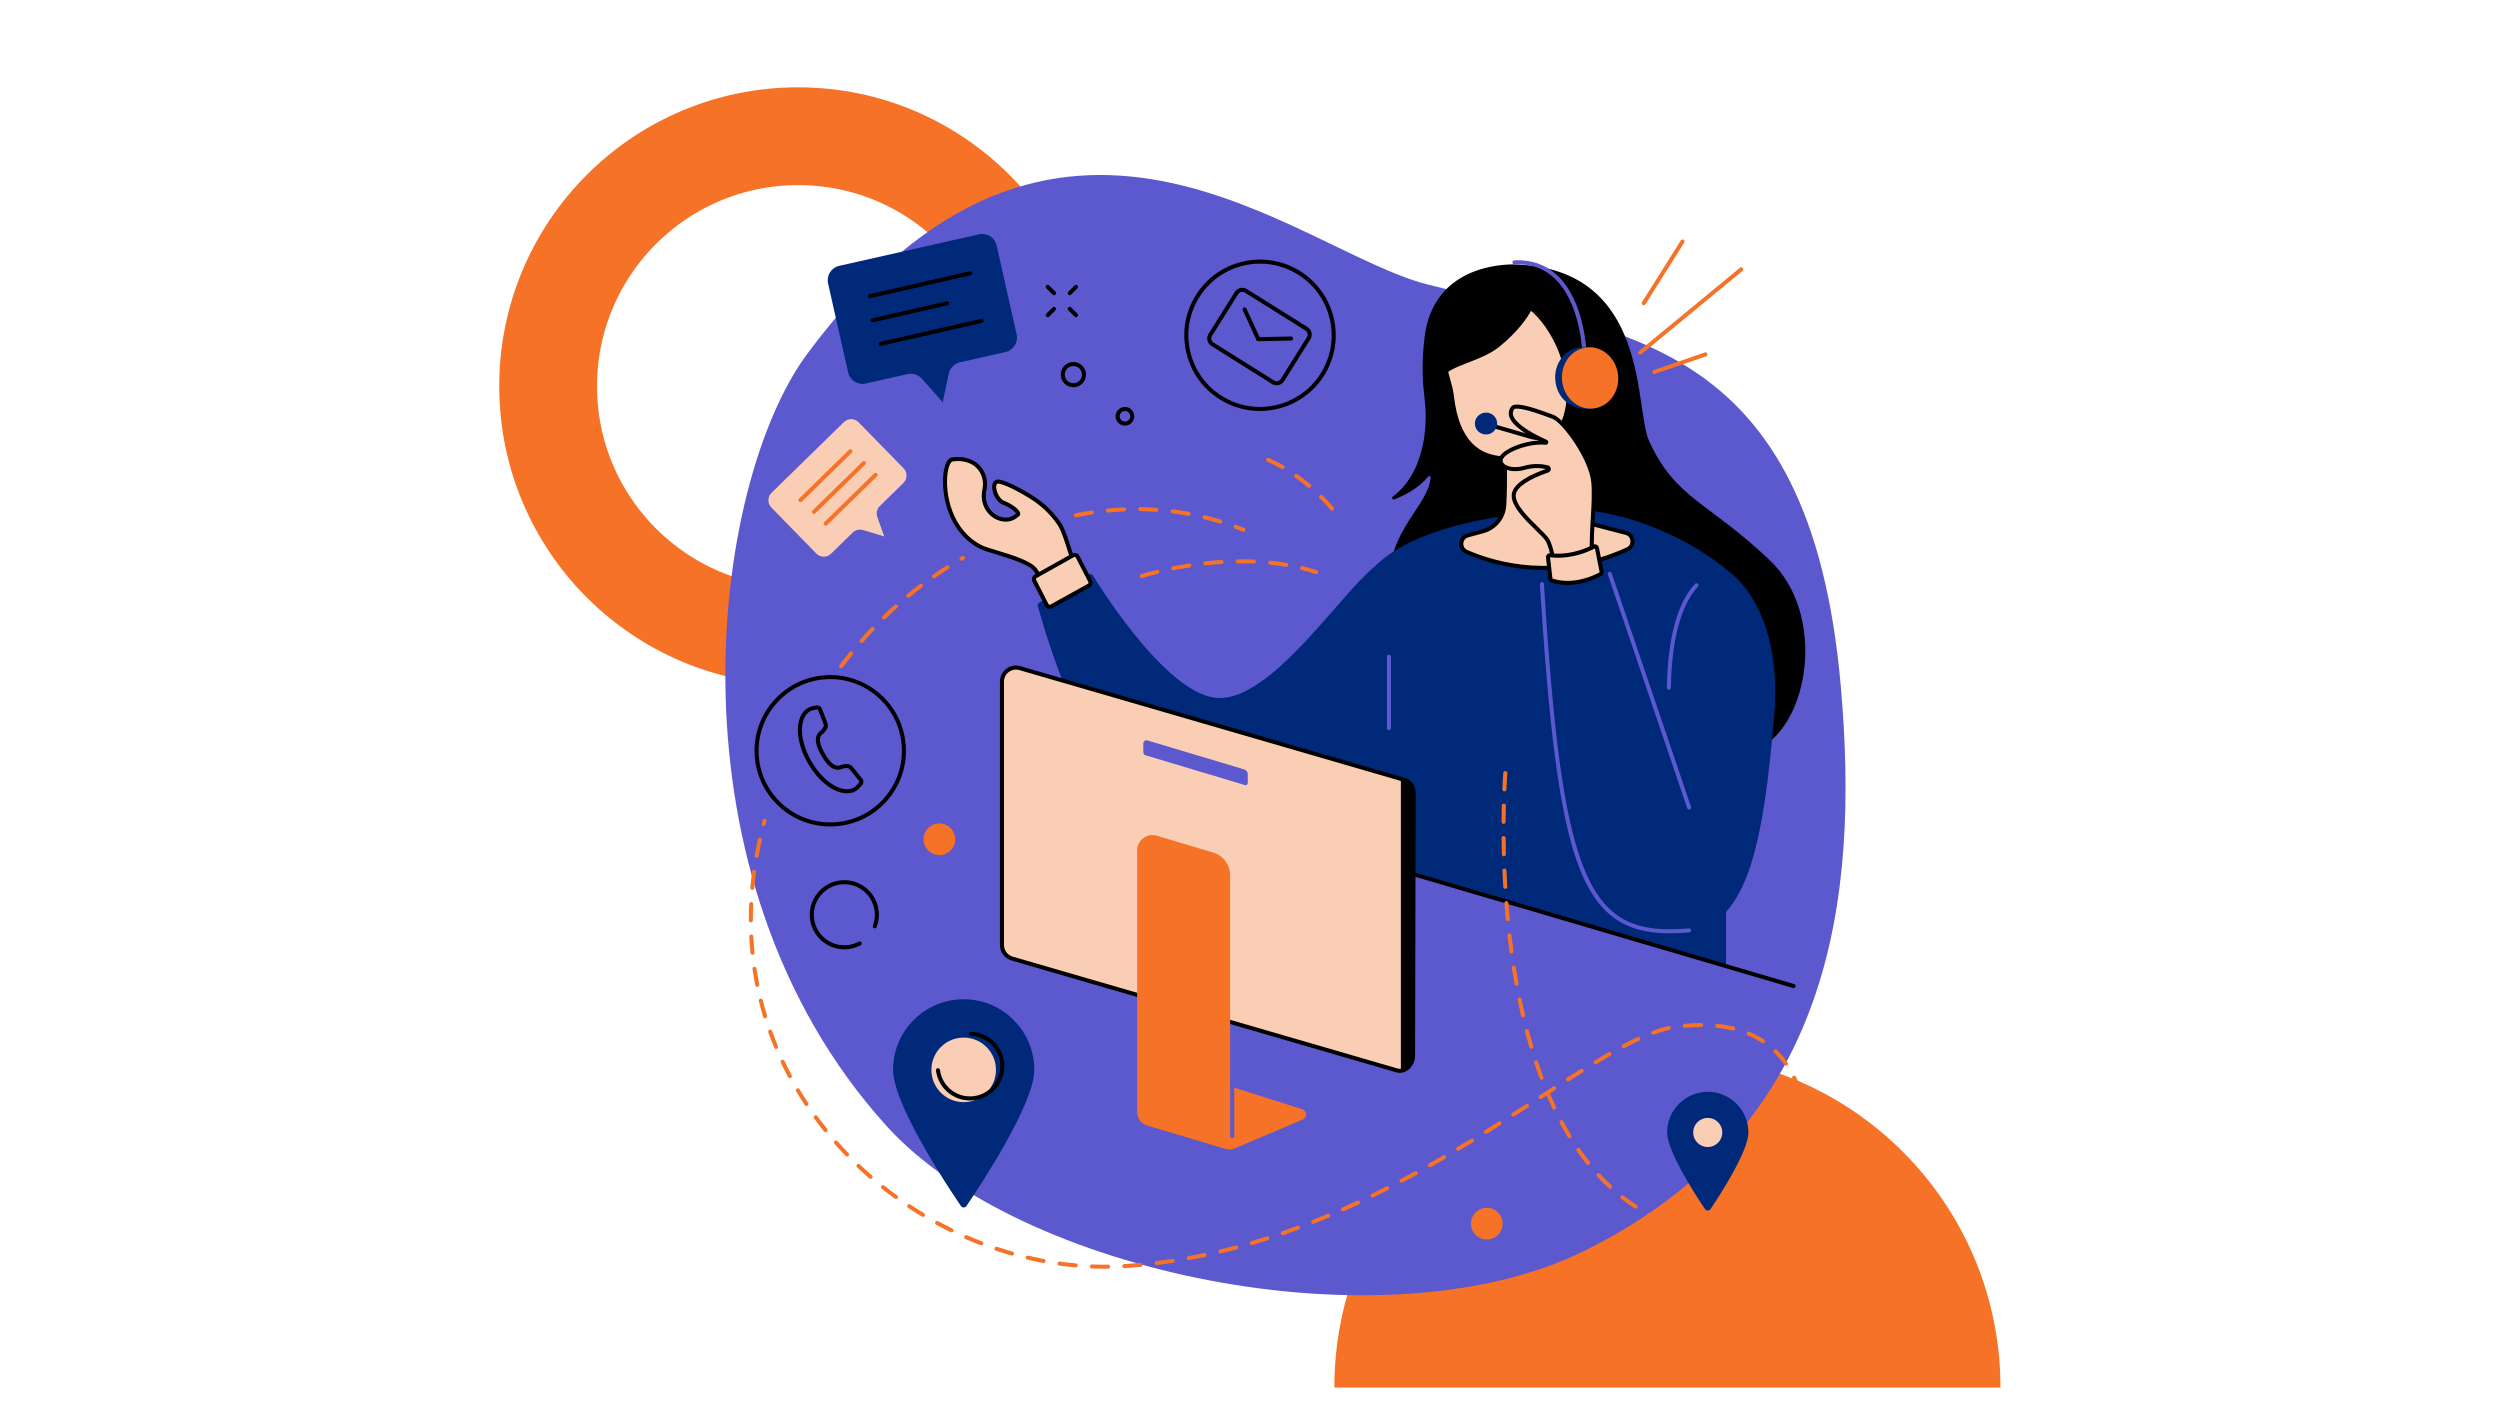 <svg xmlns="http://www.w3.org/2000/svg" xmlns:xlink="http://www.w3.org/1999/xlink" width="1920" zoomAndPan="magnify" viewBox="0 0 1440 810" height="1080" preserveAspectRatio="xMidYMid meet" version="1.0"><defs><clipPath id="421938cf39"><path d="M 287.566 50.301 L 631.816 50.301 L 631.816 394.551 L 287.566 394.551 Z M 287.566 50.301 " clip-rule="nonzero"/></clipPath><clipPath id="2ba69efcce"><path d="M 459.691 50.301 C 364.629 50.301 287.566 127.367 287.566 222.426 C 287.566 317.488 364.629 394.551 459.691 394.551 C 554.75 394.551 631.816 317.488 631.816 222.426 C 631.816 127.367 554.75 50.301 459.691 50.301 " clip-rule="nonzero"/></clipPath><clipPath id="41ec3162c9"><path d="M 768.426 607.203 L 1152.426 607.203 L 1152.426 799.203 L 768.426 799.203 Z M 768.426 607.203 " clip-rule="nonzero"/></clipPath></defs><g clip-path="url(#421938cf39)"><g clip-path="url(#2ba69efcce)"><path stroke-linecap="butt" transform="matrix(0.751, 0, 0, 0.751, 287.565, 50.303)" fill="none" stroke-linejoin="miter" d="M 229.268 -0.003 C 102.647 -0.003 0.002 102.648 0.002 229.263 C 0.002 355.884 102.647 458.529 229.268 458.529 C 355.883 458.529 458.534 355.884 458.534 229.263 C 458.534 102.648 355.883 -0.003 229.268 -0.003 " stroke="#f57227" stroke-width="150" stroke-opacity="1" stroke-miterlimit="4"/></g></g><g clip-path="url(#41ec3162c9)"><path fill="#f57227" d="M 1152.266 799.203 C 1152.266 693.148 1066.32 607.203 960.266 607.203 C 854.211 607.203 768.59 693.148 768.59 799.203 Z M 1152.266 799.203 " fill-opacity="1" fill-rule="nonzero"/></g><path fill="#5c58ce" d="M 912.047 720.75 C 796.848 777.297 587.156 732.992 510.887 648.836 C 380.438 504.891 408.781 279.352 465.129 203.582 C 608.508 10.797 746.918 144.785 822.055 163.801 C 932.895 191.855 1042.617 192.461 1060.34 395.695 C 1071.02 518.102 1055.426 650.367 912.047 720.75 " fill-opacity="1" fill-rule="nonzero"/><path fill="#000000" d="M 1019.391 322.691 C 983.848 288.922 965.059 287.398 949.824 253.887 C 941.266 235.047 950.586 155.375 873.664 152.328 C 863.746 151.934 825.598 154.02 820.605 193.969 C 818.594 210.062 819.551 221.258 820.617 230.277 C 821.543 238.059 821.406 245.934 820.059 253.652 C 818.07 265.023 813.262 277.793 802.262 286.023 C 801.406 286.66 802.145 288.004 803.141 287.625 C 808.855 285.457 816.895 281.418 822.641 274.508 C 823.148 273.895 824.141 274.324 824.043 275.117 C 824 275.484 823.949 275.855 823.902 276.23 C 821.691 293.117 794.453 309.996 802.07 342.75 C 809.691 375.504 984.355 445.578 1013.297 431.105 C 1042.238 416.633 1052.133 353.797 1019.391 322.691 " fill-opacity="1" fill-rule="nonzero"/><path fill="#00297a" d="M 994.211 327.848 C 994.211 327.848 961.957 299.457 912.93 293.652 C 912.93 293.652 827.777 293.008 793.59 324.621 C 759.398 356.234 738.754 427.195 740.688 480.098 L 994.211 556.871 L 994.211 327.848 " fill-opacity="1" fill-rule="nonzero"/><path fill="#00297a" d="M 890.031 335.914 C 890.031 335.914 910.352 341.066 925.184 330.102 L 965.18 448.809 C 965.18 448.809 945.492 336.48 993.871 327.773 C 993.871 327.773 1027.387 347.191 1021.926 412.316 C 1015.93 483.914 1006.789 533 972.922 535.902 C 939.055 538.805 899.062 525.902 890.031 335.914 " fill-opacity="1" fill-rule="nonzero"/><path fill="#00297a" d="M 598.602 347.168 L 627.152 330.867 C 627.957 330.406 628.984 330.668 629.473 331.453 C 635.656 341.496 673.68 401.324 701.926 402.066 C 732.758 402.879 772.367 341.734 791.348 326.816 L 816.598 408.254 C 816.598 408.254 768.961 475.238 682.785 478.516 C 634.922 480.336 601.508 362.758 597.793 349.113 C 597.586 348.355 597.918 347.559 598.602 347.168 " fill-opacity="1" fill-rule="nonzero"/><path fill="#5c58ce" d="M 962.098 537.59 C 946.785 537.59 935.727 534.074 927.031 526.613 C 914.945 516.238 906.828 497.941 900.699 467.273 C 895.07 439.094 890.961 399.98 886.969 336.48 C 886.926 335.836 887.414 335.277 888.062 335.238 C 888.691 335.199 889.262 335.688 889.301 336.332 C 896.133 444.871 904.078 503.828 928.551 524.836 C 938.809 533.641 952.043 536.602 972.82 534.738 C 973.445 534.684 974.027 535.156 974.086 535.801 C 974.145 536.441 973.668 537.012 973.027 537.066 C 969.16 537.414 965.523 537.59 962.098 537.59 " fill-opacity="1" fill-rule="nonzero"/><path fill="#5c58ce" d="M 972.934 466.297 C 972.445 466.297 971.992 465.992 971.828 465.504 L 926.129 330.938 C 925.922 330.324 926.246 329.66 926.855 329.453 C 927.469 329.246 928.137 329.574 928.344 330.188 L 974.043 464.75 C 974.246 465.363 973.918 466.027 973.309 466.234 C 973.184 466.273 973.055 466.297 972.934 466.297 " fill-opacity="1" fill-rule="nonzero"/><path fill="#5c58ce" d="M 961.262 397.25 C 961.25 397.25 961.246 397.25 961.238 397.25 C 960.59 397.238 960.074 396.703 960.086 396.059 C 960.609 367.598 966.062 347.492 976.301 336.297 C 976.738 335.824 977.48 335.789 977.957 336.23 C 978.43 336.668 978.465 337.402 978.031 337.883 C 968.184 348.641 962.934 368.227 962.426 396.102 C 962.414 396.738 961.895 397.25 961.262 397.25 " fill-opacity="1" fill-rule="nonzero"/><path fill="#5c58ce" d="M 800.043 420.594 C 799.398 420.594 798.871 420.07 798.871 419.426 L 798.871 378.293 C 798.871 377.648 799.398 377.129 800.043 377.129 C 800.688 377.129 801.207 377.648 801.207 378.293 L 801.207 419.426 C 801.207 420.07 800.688 420.594 800.043 420.594 " fill-opacity="1" fill-rule="nonzero"/><path fill="#faceb4" d="M 866.559 253.883 C 866.559 253.883 867.363 276.223 866.43 291.113 C 865.992 298.137 861.105 304.082 854.324 305.938 L 845.406 308.387 C 840.809 309.645 840.359 315.98 844.73 317.879 C 861.969 325.367 896.613 334.941 937.344 316.434 C 941.688 314.461 941.176 308.141 936.555 306.941 L 918.996 302.387 C 912.469 300.695 907.625 295.203 906.762 288.52 L 900.066 236.621 L 866.559 253.883 " fill-opacity="1" fill-rule="nonzero"/><path fill="#000000" d="M 867.75 254.59 C 867.875 258.598 868.426 277.938 867.602 291.191 C 867.129 298.688 861.918 305.07 854.633 307.066 L 845.715 309.512 C 843.762 310.047 842.969 311.652 842.867 312.977 C 842.773 314.301 843.336 316 845.195 316.809 C 862.09 324.148 896.469 333.719 936.863 315.371 C 938.719 314.523 939.262 312.805 939.141 311.477 C 939.031 310.16 938.211 308.578 936.258 308.074 L 918.699 303.52 C 911.676 301.699 906.531 295.867 905.602 288.668 L 899.121 238.422 Z M 889.305 328.289 C 869.898 328.289 854.152 323.246 844.262 318.953 C 841.809 317.887 840.348 315.477 840.539 312.812 C 840.727 310.145 842.52 307.965 845.098 307.258 L 854.016 304.812 C 860.336 303.078 864.859 297.547 865.266 291.043 C 866.184 276.375 865.395 254.152 865.391 253.926 L 865.359 253.188 L 901.016 234.816 L 907.922 288.371 C 908.73 294.617 913.191 299.676 919.289 301.258 L 936.852 305.809 C 939.43 306.48 941.246 308.621 941.473 311.27 C 941.707 313.941 940.277 316.387 937.828 317.496 C 920.234 325.492 903.754 328.289 889.305 328.289 " fill-opacity="1" fill-rule="nonzero"/><path fill="#faceb4" d="M 843.066 181.262 C 835.988 188.75 832.32 198.828 832.344 209.137 C 832.355 214.988 835.414 220.645 836.348 228.617 C 838.758 249.188 847.473 265.617 871.277 264 C 871.277 264 899.855 262.445 903.348 231.801 C 903.348 231.801 905.02 216.352 898.043 200.059 C 893.348 189.117 880.07 167.012 859.512 171.668 C 852.445 173.266 847.07 177.02 843.066 181.262 " fill-opacity="1" fill-rule="nonzero"/><path fill="#000000" d="M 843.914 182.062 C 837.18 189.188 833.484 198.805 833.508 209.137 C 833.516 212.062 834.332 214.949 835.27 218.293 C 836.105 221.262 837.051 224.629 837.504 228.488 C 840.375 252.949 851.395 264.18 871.195 262.836 C 872.34 262.773 898.848 260.945 902.184 231.668 C 902.199 231.527 903.734 216.32 896.965 200.523 C 894.609 195.02 881.73 167.836 859.766 172.809 C 853.77 174.168 848.434 177.281 843.914 182.062 Z M 868.125 265.281 C 849.109 265.281 838.027 253.012 835.184 228.762 C 834.75 225.082 833.871 221.953 833.02 218.922 C 832.074 215.562 831.18 212.387 831.172 209.141 C 831.148 198.207 835.066 188.023 842.211 180.461 C 847.059 175.332 852.793 171.988 859.254 170.527 C 883.023 165.145 896.625 193.801 899.113 199.602 C 906.129 215.984 904.578 231.285 904.504 231.93 C 900.941 263.203 871.637 265.152 871.34 265.172 C 870.242 265.242 869.176 265.281 868.125 265.281 " fill-opacity="1" fill-rule="nonzero"/><path fill="#000000" d="M 883.562 175.16 C 883.562 175.16 880.516 185.848 863.773 199.598 C 852.914 208.523 834 210.555 830.805 217.828 C 830.805 217.828 819.164 173.605 856.793 168.562 C 894.426 163.52 883.562 175.16 883.562 175.16 " fill-opacity="1" fill-rule="nonzero"/><path fill="#000000" d="M 1033.102 569.125 C 1032.988 569.125 1032.879 569.109 1032.766 569.078 L 805.043 502.051 C 804.422 501.867 804.07 501.215 804.25 500.598 C 804.434 499.98 805.082 499.625 805.699 499.805 L 1033.43 566.836 C 1034.047 567.016 1034.402 567.668 1034.219 568.285 C 1034.07 568.793 1033.602 569.125 1033.102 569.125 " fill-opacity="1" fill-rule="nonzero"/><path fill="#faceb4" d="M 621.457 332.258 C 617.512 323.688 613.996 307.156 609.988 301.477 C 605.98 295.797 601.273 290.867 593.785 286.168 C 589.941 283.754 582.09 279.129 576.07 277.516 C 570.055 275.906 572.684 287.527 578.082 289.605 C 583.477 291.691 587.633 295.496 586.156 296.516 C 585.129 297.227 582.27 300.316 576.762 298.996 C 570.586 297.512 566.5 291.699 566.652 285.355 C 566.68 284.258 566.789 283.141 567.023 282.055 C 568.445 275.434 565.332 268.547 559.109 265.871 C 556.164 264.609 552.625 263.973 548.473 264.66 C 541.887 265.75 540.316 303.207 565.402 315.277 C 570.598 317.773 591.98 322.172 596.379 328.242 C 600.781 334.309 603.945 342.879 603.945 342.879 L 621.457 332.258 " fill-opacity="1" fill-rule="nonzero"/><path fill="#000000" d="M 551.812 265.551 C 550.777 265.551 549.727 265.641 548.66 265.816 C 547.883 265.945 546.484 267.805 545.824 272.406 C 544.156 284.035 548.141 305.676 565.91 314.227 C 567.418 314.953 570.52 315.891 574.113 316.984 C 582.992 319.676 594.039 323.027 597.324 327.555 C 600.781 332.324 603.449 338.492 604.527 341.16 L 619.969 331.793 C 618.398 328.141 616.891 323.332 615.426 318.672 C 613.355 312.07 611.215 305.246 609.031 302.152 C 604.562 295.82 599.816 291.336 593.16 287.16 C 589.16 284.648 581.582 280.203 575.77 278.648 C 574.422 278.285 574.125 278.828 573.949 279.363 C 573.199 281.664 575.25 287.266 578.5 288.52 C 582.664 290.125 587.328 293.324 587.609 295.695 C 587.695 296.422 587.406 297.074 586.82 297.48 C 586.711 297.559 586.578 297.66 586.422 297.785 C 585.062 298.879 581.875 301.43 576.484 300.137 C 569.941 298.566 565.312 292.336 565.484 285.332 C 565.516 284.074 565.648 282.891 565.879 281.812 C 567.219 275.578 564.176 269.328 558.645 266.949 C 556.48 266.02 554.191 265.551 551.812 265.551 Z M 603.336 344.617 L 602.844 343.289 C 602.816 343.203 599.684 334.789 595.434 328.93 C 592.609 325.035 581.07 321.539 573.434 319.219 C 569.598 318.055 566.566 317.133 564.898 316.328 C 546.004 307.242 541.75 284.359 543.512 272.074 C 544.246 266.938 545.938 263.895 548.277 263.508 C 552.246 262.852 556.047 263.285 559.57 264.801 C 566.125 267.617 569.738 274.98 568.164 282.305 C 567.961 283.242 567.848 284.281 567.82 285.387 C 567.676 291.301 571.551 296.543 577.031 297.859 C 581.305 298.887 583.684 296.984 584.961 295.961 C 585.051 295.891 585.133 295.824 585.211 295.766 C 584.707 294.82 581.969 292.363 577.66 290.703 C 573.312 289.023 570.543 282.273 571.727 278.641 C 572.383 276.629 574.121 275.785 576.371 276.391 C 582.48 278.023 590.293 282.598 594.402 285.18 C 601.246 289.477 606.344 294.293 610.941 300.805 C 613.336 304.195 615.434 310.887 617.656 317.973 C 619.23 322.984 620.855 328.164 622.516 331.77 L 622.953 332.719 L 603.336 344.617 " fill-opacity="1" fill-rule="nonzero"/><path fill="#faceb4" d="M 596.523 331.941 L 618.047 319.863 C 619 319.328 620.203 319.691 620.703 320.66 L 627.945 334.738 C 628.422 335.668 628.074 336.805 627.164 337.309 L 605.539 349.273 C 604.582 349.805 603.383 349.434 602.887 348.465 L 595.75 334.496 C 595.281 333.578 595.621 332.445 596.523 331.941 " fill-opacity="1" fill-rule="nonzero"/><path fill="#000000" d="M 618.988 320.785 C 618.859 320.785 618.734 320.816 618.617 320.879 L 597.098 332.961 C 596.742 333.16 596.609 333.602 596.793 333.969 L 603.93 347.934 C 604.023 348.121 604.184 348.254 604.383 348.312 C 604.582 348.375 604.789 348.352 604.973 348.254 L 626.598 336.285 C 626.961 336.086 627.094 335.641 626.906 335.273 L 619.664 321.195 C 619.57 321.012 619.406 320.875 619.207 320.816 C 619.137 320.797 619.062 320.785 618.988 320.785 Z M 604.609 350.688 C 604.305 350.688 604 350.645 603.699 350.551 C 602.891 350.301 602.234 349.75 601.848 348.996 L 594.711 335.027 C 593.953 333.543 594.496 331.738 595.953 330.918 L 617.473 318.844 C 618.211 318.43 619.07 318.332 619.883 318.578 C 620.691 318.824 621.355 319.371 621.742 320.125 L 628.984 334.203 C 629.758 335.703 629.203 337.516 627.73 338.332 L 606.102 350.297 C 605.637 350.555 605.125 350.688 604.609 350.688 " fill-opacity="1" fill-rule="nonzero"/><path fill="#000000" d="M 887.961 253.668 C 885.707 253.668 883.418 253.355 881.152 252.695 L 858.02 245.984 L 858.672 243.738 L 881.801 250.449 C 892.121 253.445 903.004 248.586 907.66 238.902 L 912.375 229.094 L 914.48 230.109 L 909.766 239.918 C 905.633 248.508 897.078 253.668 887.961 253.668 " fill-opacity="1" fill-rule="nonzero"/><path fill="#5c58ce" d="M 912.656 205.035 C 912.02 205.035 911.504 204.527 911.488 203.891 C 911.48 203.602 910.676 174.559 895.266 160.207 C 889.129 154.492 881.426 151.824 872.371 152.27 C 871.703 152.312 871.176 151.805 871.148 151.16 C 871.109 150.516 871.609 149.969 872.254 149.938 C 881.969 149.453 890.25 152.336 896.863 158.496 C 913.004 173.531 913.797 202.609 913.828 203.844 C 913.84 204.484 913.328 205.023 912.684 205.035 C 912.672 205.035 912.664 205.035 912.656 205.035 " fill-opacity="1" fill-rule="nonzero"/><path fill="#00297a" d="M 849.578 244.762 C 849.137 241.309 851.637 238.145 855.152 237.703 C 858.672 237.258 861.875 239.699 862.312 243.148 C 862.746 246.602 860.25 249.766 856.738 250.207 C 853.219 250.656 850.016 248.215 849.578 244.762 " fill-opacity="1" fill-rule="nonzero"/><path fill="#00297a" d="M 895.926 219.742 C 894.699 210.051 900.902 201.293 909.789 200.168 C 910.762 200.043 914.375 199.949 915.316 200.016 C 923.023 200.531 926.996 207.047 928.086 215.672 C 929.266 224.973 925.719 233.668 917.402 235.32 C 917.062 235.391 914.598 235.586 914.242 235.586 C 904.504 235.617 897.148 229.43 895.926 219.742 " fill-opacity="1" fill-rule="nonzero"/><path fill="#f57227" d="M 899.766 219.43 C 898.73 209.715 905.109 201.074 914.016 200.125 C 922.91 199.176 930.973 206.277 932.008 215.984 C 933.047 225.695 926.668 234.336 917.762 235.285 C 908.859 236.238 900.801 229.137 899.766 219.43 " fill-opacity="1" fill-rule="nonzero"/><path fill="#faceb4" d="M 871.324 234.941 C 873.438 232.16 888.418 237.844 894.551 240.105 C 900.676 242.359 916.48 263.652 917.773 277.848 C 919.062 292.039 914.871 315.91 918.098 324.297 C 918.098 324.297 910.352 331.395 895.836 329.453 C 895.836 329.453 894.227 315.91 891.328 311.066 C 888.418 306.23 870.68 293.328 871.969 284.617 C 872.949 278.012 885.438 273.074 891.406 271.074 C 892.371 270.754 892.309 269.367 891.32 269.145 C 888.258 268.457 883.355 267.902 878.098 269.457 C 869.391 272.039 861.648 267.848 865.195 263.004 C 868.383 258.664 881.176 254.059 890.297 255.031 C 890.672 255.066 890.805 254.562 890.461 254.41 C 883.359 251.281 865.605 242.484 871.324 234.941 " fill-opacity="1" fill-rule="nonzero"/><path fill="#000000" d="M 896.883 328.406 C 907.992 329.621 914.773 325.348 916.723 323.898 C 915.129 318.684 915.676 309.336 916.254 299.465 C 916.695 291.848 917.152 283.969 916.605 277.949 C 915.355 264.215 899.887 243.316 894.145 241.203 L 893.371 240.918 C 890.059 239.691 885.047 237.84 880.551 236.605 C 873.176 234.574 872.266 235.641 872.258 235.648 C 871.438 236.727 871.195 237.844 871.508 239.066 C 872.555 243.109 879.82 248.445 890.93 253.344 C 891.609 253.641 891.965 254.379 891.773 255.094 C 891.582 255.809 890.91 256.27 890.172 256.191 C 881.477 255.266 869.059 259.715 866.137 263.699 C 865.352 264.77 865.273 265.727 865.898 266.609 C 867.359 268.695 872.32 269.949 877.762 268.34 C 883.207 266.727 888.277 267.266 891.57 268.004 C 892.535 268.219 893.215 269.027 893.258 270.008 C 893.312 271 892.715 271.871 891.781 272.184 C 880.719 275.887 873.746 280.598 873.121 284.793 C 872.32 290.215 880.34 298.066 886.195 303.797 C 889.074 306.617 891.348 308.848 892.324 310.469 C 894.906 314.77 896.457 325.227 896.883 328.406 Z M 900.809 330.965 C 899.203 330.965 897.496 330.859 895.68 330.613 L 894.785 330.496 L 894.676 329.594 C 894.66 329.461 893.062 316.242 890.32 311.672 C 889.496 310.305 887.207 308.062 884.559 305.469 C 877.996 299.047 869.832 291.055 870.812 284.445 C 871.828 277.57 883.312 272.609 890.469 270.16 C 887.453 269.555 883.082 269.203 878.43 270.578 C 872.484 272.34 866.273 271.211 863.984 267.957 C 862.781 266.246 862.879 264.191 864.254 262.316 C 867.16 258.352 877.254 254.156 886.27 253.758 C 879.367 250.391 870.672 245.164 869.246 239.652 C 868.746 237.719 869.129 235.898 870.391 234.234 C 872.523 231.426 880.73 233.754 894.18 238.727 L 894.953 239.008 C 901.262 241.332 917.594 262.988 918.934 277.742 C 919.496 283.934 919.031 291.898 918.582 299.602 C 918.02 309.305 917.434 319.332 919.18 323.879 L 919.469 324.621 L 918.883 325.16 C 918.59 325.426 912.395 330.965 900.809 330.965 " fill-opacity="1" fill-rule="nonzero"/><path fill="#faceb4" d="M 893.004 319.809 C 896.66 320.316 906.367 320.844 918.102 314.816 C 918.816 314.449 919.684 314.879 919.84 315.668 L 922.562 329.355 C 922.668 329.879 922.426 330.402 921.965 330.656 C 918.797 332.402 906.418 338.457 893.879 334.387 C 893.43 334.242 893.109 333.836 893.051 333.367 L 891.629 321.152 C 891.535 320.359 892.211 319.695 893.004 319.809 " fill-opacity="1" fill-rule="nonzero"/><path fill="#000000" d="M 892.828 320.961 C 892.82 320.961 892.812 320.965 892.805 320.977 L 894.215 333.23 C 906.223 337.164 918.055 331.469 921.398 329.637 L 918.691 315.895 C 906.598 322.035 896.582 321.484 892.84 320.965 C 892.836 320.965 892.832 320.961 892.828 320.961 Z M 902.879 336.941 C 899.863 336.941 896.699 336.531 893.52 335.5 C 892.637 335.215 892 334.43 891.891 333.504 L 890.469 321.285 C 890.379 320.547 890.637 319.824 891.168 319.305 C 891.699 318.781 892.422 318.543 893.16 318.648 C 896.688 319.141 906.121 319.652 917.566 313.777 C 918.23 313.438 919.004 313.426 919.684 313.758 C 920.359 314.086 920.836 314.699 920.984 315.441 L 923.711 329.129 C 923.91 330.152 923.438 331.18 922.523 331.684 C 919.855 333.152 912.062 336.941 902.879 336.941 " fill-opacity="1" fill-rule="nonzero"/><path fill="#000000" d="M 689.801 170.609 L 689.809 170.609 Z M 725.84 151.855 C 722.742 151.855 719.621 152.211 716.527 152.914 C 705.785 155.383 696.645 161.891 690.793 171.23 C 684.941 180.574 683.074 191.637 685.547 202.379 C 688.012 213.121 694.512 222.262 703.855 228.113 C 723.137 240.195 748.652 234.332 760.734 215.051 C 766.586 205.707 768.453 194.648 765.98 183.906 C 763.512 173.16 757.012 164.02 747.672 158.168 C 741.02 154 733.5 151.855 725.84 151.855 Z M 725.691 236.734 C 717.785 236.734 709.793 234.59 702.613 230.094 C 692.742 223.91 685.871 214.254 683.266 202.898 C 680.656 191.547 682.629 179.859 688.812 169.992 C 694.996 160.117 704.652 153.246 716.004 150.641 C 727.355 148.031 739.043 150.004 748.91 156.184 C 758.781 162.371 765.652 172.027 768.262 183.379 C 770.867 194.73 768.895 206.422 762.715 216.289 C 754.449 229.488 740.223 236.734 725.691 236.734 " fill-opacity="1" fill-rule="nonzero"/><path fill="#000000" d="M 715.57 168.105 C 715.363 168.105 715.152 168.129 714.945 168.176 C 714.223 168.344 713.609 168.781 713.215 169.41 L 698.125 193.492 C 697.734 194.121 697.609 194.867 697.773 195.586 C 697.941 196.312 698.379 196.926 699.008 197.32 L 733.875 219.164 C 734.5 219.559 735.25 219.684 735.969 219.52 C 736.695 219.352 737.309 218.914 737.703 218.285 L 752.785 194.203 C 753.18 193.574 753.305 192.828 753.137 192.109 C 752.977 191.383 752.539 190.773 751.906 190.379 L 717.039 168.527 C 716.594 168.25 716.086 168.105 715.57 168.105 Z M 735.34 221.93 C 734.391 221.93 733.457 221.664 732.637 221.145 L 697.766 199.301 C 696.605 198.574 695.801 197.441 695.496 196.109 C 695.191 194.781 695.422 193.406 696.145 192.25 L 711.234 168.168 C 712.73 165.781 715.891 165.051 718.281 166.547 L 753.152 188.395 C 754.309 189.121 755.113 190.254 755.418 191.586 C 755.727 192.914 755.492 194.289 754.766 195.445 L 739.68 219.527 C 738.957 220.688 737.824 221.492 736.496 221.797 C 736.109 221.883 735.723 221.93 735.34 221.93 " fill-opacity="1" fill-rule="nonzero"/><path fill="#000000" d="M 724.762 196.484 C 724.32 196.484 723.898 196.23 723.699 195.801 L 715.836 178.695 C 715.566 178.102 715.824 177.41 716.41 177.141 C 717 176.871 717.688 177.129 717.961 177.715 L 725.824 194.824 C 726.094 195.414 725.836 196.105 725.25 196.375 C 725.094 196.445 724.926 196.484 724.762 196.484 " fill-opacity="1" fill-rule="nonzero"/><path fill="#000000" d="M 724.852 196.543 C 724.215 196.543 723.695 196.031 723.684 195.395 C 723.672 194.75 724.184 194.215 724.832 194.203 L 743.652 193.816 C 744.289 193.777 744.832 194.316 744.848 194.961 C 744.859 195.605 744.348 196.141 743.703 196.152 L 724.875 196.543 C 724.871 196.543 724.863 196.543 724.852 196.543 " fill-opacity="1" fill-rule="nonzero"/><path fill="#00297a" d="M 579.172 202.766 L 552.938 208.68 C 549.703 209.41 547.191 211.953 546.5 215.195 L 543.004 231.668 L 531.004 218.121 C 528.953 215.809 525.801 214.789 522.785 215.473 L 498.656 220.91 C 494.086 221.941 489.543 219.066 488.512 214.496 L 476.973 163.273 C 475.941 158.703 478.812 154.16 483.383 153.129 L 563.902 134.984 C 568.473 133.953 573.016 136.824 574.047 141.398 L 585.586 192.625 C 586.617 197.195 583.746 201.738 579.172 202.766 " fill-opacity="1" fill-rule="nonzero"/><path fill="#000000" d="M 500.973 171.777 C 500.441 171.777 499.957 171.41 499.836 170.867 C 499.691 170.234 500.086 169.613 500.715 169.469 L 558.598 156.27 C 559.23 156.121 559.855 156.516 559.996 157.145 C 560.141 157.773 559.75 158.402 559.117 158.547 L 501.234 171.746 C 501.148 171.77 501.059 171.777 500.973 171.777 " fill-opacity="1" fill-rule="nonzero"/><path fill="#000000" d="M 502.668 185.652 C 502.133 185.652 501.652 185.289 501.527 184.746 C 501.383 184.117 501.777 183.488 502.41 183.344 L 545.309 173.562 C 545.938 173.414 546.562 173.809 546.707 174.441 C 546.852 175.07 546.457 175.699 545.828 175.84 L 502.926 185.621 C 502.84 185.645 502.754 185.652 502.668 185.652 " fill-opacity="1" fill-rule="nonzero"/><path fill="#000000" d="M 507.406 199.199 C 506.871 199.199 506.391 198.832 506.266 198.293 C 506.125 197.66 506.516 197.035 507.145 196.891 L 565.031 183.688 C 565.66 183.539 566.285 183.938 566.43 184.566 C 566.574 185.199 566.18 185.824 565.551 185.965 L 507.668 199.168 C 507.578 199.188 507.492 199.199 507.406 199.199 " fill-opacity="1" fill-rule="nonzero"/><path fill="#faceb4" d="M 520.355 278.215 L 506.773 291.488 C 505.098 293.125 504.531 295.586 505.316 297.789 L 509.316 308.988 L 497.086 305.289 C 494.996 304.656 492.727 305.215 491.164 306.738 L 478.676 318.945 C 476.309 321.258 472.516 321.215 470.203 318.848 L 444.297 292.332 C 441.984 289.965 442.027 286.176 444.395 283.863 L 486.07 243.133 C 488.441 240.82 492.23 240.863 494.547 243.23 L 520.453 269.742 C 522.766 272.109 522.719 275.902 520.355 278.215 " fill-opacity="1" fill-rule="nonzero"/><path fill="#f57227" d="M 461.031 289.246 C 460.727 289.246 460.426 289.129 460.195 288.895 C 459.746 288.43 459.754 287.691 460.215 287.242 L 488.988 259.141 C 489.449 258.691 490.188 258.699 490.641 259.16 C 491.094 259.625 491.082 260.363 490.621 260.816 L 461.848 288.914 C 461.621 289.137 461.328 289.246 461.031 289.246 " fill-opacity="1" fill-rule="nonzero"/><path fill="#f57227" d="M 468.816 296.02 C 468.516 296.02 468.211 295.902 467.98 295.668 C 467.531 295.203 467.539 294.465 468 294.016 L 496.773 265.918 C 497.234 265.465 497.977 265.473 498.426 265.934 C 498.875 266.398 498.867 267.137 498.406 267.586 L 469.633 295.684 C 469.406 295.91 469.109 296.02 468.816 296.02 " fill-opacity="1" fill-rule="nonzero"/><path fill="#f57227" d="M 475.59 302.785 C 475.285 302.785 474.98 302.668 474.75 302.43 C 474.301 301.969 474.309 301.23 474.773 300.781 L 503.543 272.68 C 504.008 272.23 504.746 272.238 505.195 272.703 C 505.648 273.164 505.641 273.902 505.176 274.355 L 476.406 302.453 C 476.176 302.676 475.883 302.785 475.59 302.785 " fill-opacity="1" fill-rule="nonzero"/><path fill="#000000" d="M 437.129 436.297 C 439.254 458.953 459.414 475.656 482.07 473.527 C 493.043 472.5 502.961 467.258 509.992 458.77 C 517.023 450.281 520.332 439.562 519.301 428.586 C 518.27 417.613 513.031 407.691 504.543 400.664 C 496.055 393.629 485.336 390.324 474.359 391.352 C 451.707 393.477 435.004 413.641 437.129 436.297 Z M 478.184 476.051 C 455.961 476.051 436.918 459.078 434.801 436.516 C 432.555 412.574 450.207 391.273 474.145 389.023 C 498.078 386.781 519.383 404.43 521.629 428.367 C 522.719 439.965 519.223 451.293 511.793 460.262 C 504.363 469.234 493.883 474.77 482.289 475.859 C 480.91 475.988 479.539 476.051 478.184 476.051 " fill-opacity="1" fill-rule="nonzero"/><path fill="#000000" d="M 470.746 408.641 C 470.727 408.641 470.711 408.645 470.691 408.648 L 468.613 409.027 C 467.086 409.309 465.719 410.074 464.77 411.18 C 460.148 416.578 461.23 427.809 467.398 438.496 C 473.586 449.215 482.789 455.762 489.781 454.418 C 491.191 454.152 492.508 453.363 493.488 452.215 L 494.891 450.562 C 495.008 450.43 495.012 450.117 494.898 449.98 L 489.273 443.004 C 489.031 442.707 488.402 442.398 487.996 442.41 L 487.059 442.426 C 486.418 442.441 485.727 442.598 485.004 442.895 C 480.922 444.57 477.016 442.062 473.066 435.223 C 469.133 428.406 468.898 423.777 472.359 421.078 C 473.008 420.57 473.594 419.883 474.102 419.039 L 474.312 418.691 C 474.508 418.359 474.57 417.652 474.43 417.289 L 471.207 408.938 C 471.148 408.781 470.922 408.641 470.746 408.641 Z M 487.895 456.934 C 480.293 456.934 471.52 450.312 465.375 439.664 C 458.613 427.949 457.656 415.898 462.996 409.664 C 464.289 408.148 466.137 407.109 468.191 406.73 L 470.27 406.348 C 471.547 406.113 472.922 406.879 473.391 408.094 L 476.613 416.449 C 477.008 417.477 476.879 418.957 476.316 419.895 L 476.102 420.25 C 475.449 421.336 474.672 422.234 473.797 422.914 C 472.922 423.602 470.258 425.684 475.09 434.051 C 479.938 442.445 483.086 441.156 484.117 440.73 C 485.105 440.324 486.082 440.109 487.016 440.09 L 487.961 440.074 C 489.082 440.055 490.406 440.688 491.094 441.535 L 496.719 448.508 C 497.539 449.52 497.516 451.09 496.672 452.078 L 495.27 453.727 C 493.945 455.285 492.152 456.348 490.219 456.719 C 489.461 456.863 488.684 456.934 487.895 456.934 " fill-opacity="1" fill-rule="nonzero"/><path fill="#faceb4" d="M 804.469 616.504 L 582.941 552.125 C 579.504 551.125 577.137 547.973 577.137 544.391 L 577.137 392.574 C 577.137 387.211 582.285 383.344 587.434 384.84 L 808.961 449.223 C 812.398 450.223 814.262 453.422 814.262 457 L 813.918 607.816 C 813.918 613.18 809.617 618 804.469 616.504 " fill-opacity="1" fill-rule="nonzero"/><path fill="#000000" d="M 804.793 615.383 C 806.961 616.012 808.621 615.238 809.637 614.477 C 811.559 613.035 812.75 610.484 812.75 607.816 L 813.09 457 C 813.09 453.691 811.379 451.145 808.637 450.344 L 587.109 385.965 C 585.008 385.355 582.805 385.758 581.055 387.066 C 579.309 388.383 578.305 390.387 578.305 392.574 L 578.305 544.391 C 578.305 547.434 580.348 550.148 583.27 551 Z M 806.363 617.949 C 805.629 617.949 804.883 617.844 804.145 617.629 L 582.617 553.246 C 578.703 552.109 575.969 548.469 575.969 544.391 L 575.969 392.574 C 575.969 389.645 577.312 386.961 579.652 385.203 C 581.996 383.441 584.949 382.902 587.762 383.719 L 809.289 448.102 C 813.016 449.184 815.426 452.68 815.426 457 L 815.086 607.82 C 815.086 611.203 813.539 614.473 811.039 616.348 C 809.629 617.406 808.02 617.949 806.363 617.949 " fill-opacity="1" fill-rule="nonzero"/><path fill="#000000" d="M 808.965 449.223 L 806.895 448.621 L 806.895 616.77 C 811.121 616.68 814.766 613.285 814.766 608.773 L 814.766 456.953 C 814.766 453.371 812.398 450.223 808.965 449.223 " fill-opacity="1" fill-rule="nonzero"/><path fill="#f57227" d="M 708.562 625.754 L 708.562 504.211 C 708.562 498.141 704.578 492.797 698.77 491.062 L 666.352 481.383 C 660.688 479.691 654.992 483.934 654.992 489.848 L 654.992 640.672 C 654.992 644.18 657.293 647.266 660.652 648.27 L 705.832 661.762 C 707.594 662.285 709.488 662.184 711.188 661.465 L 750.418 644.852 C 753.125 643.699 752.941 639.801 750.137 638.91 L 708.562 625.754 " fill-opacity="1" fill-rule="nonzero"/><path fill="#5c58ce" d="M 717.195 452.23 L 659.859 435.051 C 659.082 434.82 658.547 434.105 658.547 433.293 L 658.547 428.289 C 658.547 427.035 659.758 426.137 660.953 426.496 L 716.68 443.188 C 717.887 443.551 718.715 444.664 718.715 445.93 L 718.715 451.098 C 718.715 451.891 717.949 452.461 717.195 452.23 " fill-opacity="1" fill-rule="nonzero"/><path fill="#5c58ce" d="M 709.746 655.617 C 709.102 655.617 708.578 655.098 708.578 654.449 L 708.578 621.445 C 708.578 620.797 709.102 620.273 709.746 620.273 C 710.395 620.273 710.918 620.797 710.918 621.445 L 710.918 654.449 C 710.918 655.098 710.395 655.617 709.746 655.617 " fill-opacity="1" fill-rule="nonzero"/><path fill="#00297a" d="M 595.75 616.25 C 595.75 636.023 564.238 683.543 556.688 694.645 C 555.91 695.785 554.238 695.781 553.461 694.641 C 548.055 686.691 530.367 660.074 520.758 638.34 C 516.945 629.719 514.402 621.863 514.402 616.25 C 514.402 593.785 532.613 575.57 555.074 575.57 C 577.539 575.57 595.75 593.785 595.75 616.25 " fill-opacity="1" fill-rule="nonzero"/><path fill="#faceb4" d="M 573.672 616.25 C 573.672 626.523 565.348 634.848 555.074 634.848 C 544.805 634.848 536.477 626.523 536.477 616.25 C 536.477 605.977 544.805 597.652 555.074 597.652 C 565.348 597.652 573.672 605.977 573.672 616.25 " fill-opacity="1" fill-rule="nonzero"/><path fill="#000000" d="M 558.699 633.863 C 554.465 633.863 550.199 632.508 546.602 629.715 C 542.43 626.48 539.773 621.809 539.109 616.57 C 539.031 615.93 539.484 615.344 540.125 615.266 C 540.762 615.188 541.352 615.637 541.43 616.277 C 542.012 620.898 544.359 625.012 548.035 627.867 C 555.625 633.766 566.598 632.383 572.492 624.789 C 575.344 621.113 576.598 616.543 576.016 611.922 C 575.434 607.305 573.09 603.188 569.41 600.332 C 566.488 598.062 563 596.801 559.316 596.68 C 558.672 596.656 558.164 596.117 558.188 595.469 C 558.207 594.824 558.742 594.324 559.395 594.344 C 563.57 594.48 567.531 595.914 570.844 598.488 C 575.016 601.723 577.676 606.391 578.336 611.629 C 578.996 616.871 577.574 622.051 574.34 626.223 C 570.445 631.234 564.602 633.863 558.699 633.863 " fill-opacity="1" fill-rule="nonzero"/><path fill="#f57227" d="M 946.781 175.84 C 946.566 175.84 946.355 175.781 946.164 175.66 C 945.613 175.312 945.449 174.594 945.793 174.047 L 968.129 138.5 C 968.477 137.957 969.199 137.793 969.75 138.133 C 970.293 138.477 970.461 139.199 970.113 139.746 L 947.77 175.289 C 947.547 175.645 947.168 175.84 946.781 175.84 " fill-opacity="1" fill-rule="nonzero"/><path fill="#f57227" d="M 944.75 204.27 C 944.422 204.27 944.086 204.129 943.848 203.848 C 943.441 203.348 943.512 202.609 944.012 202.203 L 1002.176 154.25 C 1002.672 153.84 1003.41 153.91 1003.82 154.41 C 1004.234 154.906 1004.16 155.645 1003.664 156.055 L 945.496 204.004 C 945.277 204.184 945.016 204.27 944.75 204.27 " fill-opacity="1" fill-rule="nonzero"/><path fill="#f57227" d="M 952.875 215.449 C 952.387 215.449 951.934 215.145 951.766 214.66 C 951.555 214.051 951.879 213.387 952.488 213.176 L 981.938 203.02 C 982.547 202.805 983.219 203.133 983.43 203.742 C 983.637 204.355 983.316 205.016 982.703 205.23 L 953.258 215.387 C 953.125 215.43 952.996 215.449 952.875 215.449 " fill-opacity="1" fill-rule="nonzero"/><path fill="#000000" d="M 618.266 210.84 C 615.543 210.84 613.324 213.059 613.324 215.781 C 613.324 218.508 615.543 220.723 618.266 220.723 C 620.992 220.723 623.207 218.508 623.207 215.781 C 623.207 213.059 620.992 210.84 618.266 210.84 Z M 618.266 223.062 C 614.25 223.062 610.988 219.797 610.988 215.781 C 610.988 211.77 614.25 208.504 618.266 208.504 C 622.281 208.504 625.543 211.77 625.543 215.781 C 625.543 219.797 622.281 223.062 618.266 223.062 " fill-opacity="1" fill-rule="nonzero"/><path fill="#000000" d="M 647.969 236.734 C 646.289 236.734 644.926 238.102 644.926 239.777 C 644.926 241.453 646.289 242.816 647.969 242.816 C 649.645 242.816 651.008 241.453 651.008 239.777 C 651.008 238.102 649.645 236.734 647.969 236.734 Z M 647.969 245.156 C 645.004 245.156 642.59 242.742 642.59 239.777 C 642.59 236.809 645.004 234.395 647.969 234.395 C 650.934 234.395 653.348 236.809 653.348 239.777 C 653.348 242.742 650.934 245.156 647.969 245.156 " fill-opacity="1" fill-rule="nonzero"/><path fill="#000000" d="M 486.324 546.809 C 476.176 546.809 467.48 539.059 466.512 528.75 C 465.484 517.816 473.547 508.086 484.48 507.062 C 495.418 506.039 505.141 514.098 506.168 525.031 C 506.453 528.105 506.047 531.113 504.957 533.977 C 504.727 534.578 504.051 534.883 503.445 534.652 C 502.844 534.418 502.543 533.746 502.773 533.145 C 503.734 530.617 504.094 527.961 503.84 525.25 C 502.934 515.598 494.34 508.484 484.695 509.391 C 475.047 510.297 467.934 518.883 468.84 528.531 C 469.746 538.184 478.336 545.297 487.98 544.391 C 490.344 544.172 492.594 543.492 494.664 542.379 C 495.23 542.074 495.941 542.285 496.246 542.855 C 496.551 543.422 496.34 544.133 495.773 544.438 C 493.422 545.699 490.875 546.469 488.199 546.723 C 487.57 546.777 486.945 546.809 486.324 546.809 " fill-opacity="1" fill-rule="nonzero"/><path fill="#f57227" d="M 531.945 483.41 C 531.945 478.359 536.039 474.27 541.086 474.27 C 546.133 474.27 550.227 478.359 550.227 483.41 C 550.227 488.457 546.133 492.551 541.086 492.551 C 536.039 492.551 531.945 488.457 531.945 483.41 " fill-opacity="1" fill-rule="nonzero"/><path fill="#f57227" d="M 847.262 704.809 C 847.262 699.758 851.355 695.664 856.402 695.664 C 861.449 695.664 865.543 699.758 865.543 704.809 C 865.543 709.852 861.449 713.949 856.402 713.949 C 851.355 713.949 847.262 709.852 847.262 704.809 " fill-opacity="1" fill-rule="nonzero"/><path fill="#000000" d="M 607.121 170.027 C 606.82 170.027 606.523 169.91 606.293 169.684 L 602.676 166.062 C 602.219 165.605 602.219 164.871 602.676 164.41 C 603.133 163.953 603.871 163.953 604.328 164.41 L 607.949 168.031 C 608.406 168.488 608.406 169.227 607.949 169.684 C 607.719 169.91 607.422 170.027 607.121 170.027 " fill-opacity="1" fill-rule="nonzero"/><path fill="#000000" d="M 619.789 182.695 C 619.488 182.695 619.191 182.582 618.961 182.355 L 615.34 178.734 C 614.883 178.277 614.883 177.539 615.34 177.082 C 615.797 176.625 616.539 176.625 616.996 177.082 L 620.613 180.703 C 621.07 181.156 621.07 181.895 620.613 182.355 C 620.387 182.582 620.086 182.695 619.789 182.695 " fill-opacity="1" fill-rule="nonzero"/><path fill="#000000" d="M 603.504 182.695 C 603.203 182.695 602.902 182.582 602.676 182.355 C 602.219 181.895 602.219 181.156 602.676 180.703 L 606.293 177.082 C 606.75 176.625 607.488 176.625 607.945 177.082 C 608.402 177.539 608.402 178.277 607.945 178.734 L 604.328 182.355 C 604.098 182.582 603.801 182.695 603.504 182.695 " fill-opacity="1" fill-rule="nonzero"/><path fill="#000000" d="M 616.168 170.027 C 615.871 170.027 615.57 169.91 615.344 169.684 C 614.887 169.227 614.887 168.484 615.344 168.031 L 618.965 164.41 C 619.418 163.953 620.16 163.953 620.613 164.41 C 621.07 164.871 621.07 165.605 620.613 166.062 L 616.996 169.684 C 616.77 169.91 616.469 170.027 616.168 170.027 " fill-opacity="1" fill-rule="nonzero"/><path fill="#f57227" d="M 666.145 294.809 C 666.117 294.809 666.09 294.809 666.062 294.809 C 663.004 294.598 659.883 294.477 656.793 294.441 C 656.145 294.434 655.629 293.902 655.637 293.258 C 655.645 292.613 656.168 292.074 656.816 292.102 C 659.953 292.141 663.117 292.262 666.223 292.477 C 666.867 292.516 667.352 293.074 667.312 293.719 C 667.27 294.336 666.754 294.809 666.145 294.809 Z M 638.129 295.246 C 637.539 295.246 637.027 294.793 636.969 294.191 C 636.906 293.551 637.379 292.977 638.02 292.914 C 641.145 292.613 644.301 292.391 647.41 292.254 C 648.059 292.223 648.598 292.723 648.625 293.371 C 648.656 294.016 648.156 294.562 647.512 294.59 C 644.445 294.723 641.328 294.941 638.246 295.242 C 638.207 295.246 638.168 295.246 638.129 295.246 Z M 684.684 297.137 C 684.609 297.137 684.539 297.129 684.469 297.121 C 681.445 296.559 678.359 296.082 675.301 295.699 C 674.66 295.617 674.207 295.031 674.289 294.391 C 674.367 293.75 674.953 293.301 675.59 293.379 C 678.695 293.77 681.824 294.25 684.895 294.816 C 685.527 294.934 685.945 295.543 685.832 296.184 C 685.727 296.742 685.234 297.137 684.684 297.137 Z M 619.641 297.996 C 619.094 297.996 618.609 297.613 618.496 297.055 C 618.371 296.422 618.781 295.809 619.414 295.68 C 622.496 295.066 625.617 294.523 628.68 294.062 C 629.32 293.969 629.914 294.41 630.008 295.047 C 630.105 295.684 629.664 296.281 629.027 296.375 C 625.996 296.828 622.918 297.367 619.871 297.973 C 619.793 297.988 619.719 297.996 619.641 297.996 Z M 702.832 301.582 C 702.719 301.582 702.602 301.566 702.488 301.531 C 699.539 300.629 696.527 299.797 693.539 299.066 C 692.914 298.91 692.527 298.277 692.684 297.652 C 692.836 297.023 693.473 296.641 694.098 296.793 C 697.125 297.539 700.18 298.379 703.172 299.297 C 703.789 299.488 704.141 300.141 703.949 300.758 C 703.793 301.262 703.332 301.582 702.832 301.582 Z M 716.262 306.34 C 716.113 306.34 715.969 306.316 715.824 306.258 C 714.32 305.652 712.793 305.062 711.285 304.508 C 710.68 304.281 710.367 303.605 710.594 303 C 710.816 302.398 711.488 302.086 712.094 302.309 C 713.625 302.879 715.172 303.473 716.695 304.09 C 717.297 304.328 717.586 305.008 717.344 305.609 C 717.16 306.066 716.723 306.34 716.262 306.34 " fill-opacity="1" fill-rule="nonzero"/><path fill="#f57227" d="M 553.824 323.051 C 553.418 323.051 553.027 322.844 552.809 322.465 C 552.488 321.91 552.68 321.195 553.238 320.871 L 554.117 320.367 C 554.68 320.047 555.395 320.238 555.715 320.801 C 556.035 321.359 555.84 322.074 555.281 322.391 L 554.406 322.895 C 554.223 323 554.023 323.051 553.824 323.051 Z M 538.039 333.07 C 537.668 333.07 537.305 332.895 537.078 332.57 C 536.711 332.039 536.84 331.309 537.371 330.941 C 539.941 329.156 542.574 327.41 545.199 325.738 C 545.746 325.395 546.469 325.555 546.812 326.102 C 547.16 326.648 546.996 327.371 546.453 327.715 C 543.852 329.367 541.246 331.094 538.703 332.863 C 538.5 333.004 538.27 333.07 538.039 333.07 Z M 523.133 344.355 C 522.793 344.355 522.457 344.211 522.227 343.93 C 521.816 343.434 521.887 342.691 522.387 342.285 C 524.797 340.301 527.277 338.34 529.762 336.461 C 530.277 336.066 531.012 336.172 531.402 336.684 C 531.789 337.199 531.688 337.934 531.172 338.324 C 528.715 340.184 526.258 342.125 523.871 344.09 C 523.656 344.27 523.395 344.355 523.133 344.355 Z M 509.188 356.816 C 508.883 356.816 508.578 356.695 508.348 356.461 C 507.898 355.996 507.91 355.254 508.375 354.809 C 510.617 352.637 512.93 350.48 515.254 348.406 C 515.734 347.977 516.477 348.016 516.906 348.496 C 517.336 348.98 517.293 349.715 516.812 350.148 C 514.512 352.203 512.219 354.336 510 356.484 C 509.773 356.707 509.48 356.816 509.188 356.816 Z M 496.289 370.355 C 496.016 370.355 495.738 370.258 495.52 370.062 C 495.031 369.637 494.984 368.895 495.414 368.414 C 497.477 366.066 499.609 363.734 501.758 361.48 C 502.203 361.012 502.941 360.996 503.41 361.438 C 503.879 361.887 503.895 362.625 503.449 363.094 C 501.324 365.324 499.211 367.633 497.168 369.957 C 496.938 370.223 496.613 370.355 496.289 370.355 Z M 484.504 384.871 C 484.258 384.871 484.012 384.797 483.801 384.637 C 483.285 384.25 483.18 383.52 483.566 383 C 485.438 380.504 487.383 378.008 489.348 375.59 C 489.754 375.09 490.488 375.016 490.992 375.418 C 491.492 375.828 491.566 376.562 491.16 377.066 C 489.219 379.461 487.293 381.926 485.438 384.406 C 485.211 384.711 484.859 384.871 484.504 384.871 " fill-opacity="1" fill-rule="nonzero"/><path fill="#f57227" d="M 866.523 455.836 C 866.508 455.836 866.492 455.836 866.473 455.832 C 865.832 455.805 865.332 455.258 865.359 454.613 C 865.617 448.688 865.895 445.266 865.895 445.23 C 865.945 444.586 866.52 444.109 867.156 444.16 C 867.801 444.211 868.281 444.777 868.227 445.422 C 868.223 445.453 867.953 448.84 867.695 454.715 C 867.668 455.348 867.148 455.836 866.523 455.836 Z M 866.066 474.539 C 866.059 474.539 866.055 474.539 866.051 474.539 C 865.41 474.531 864.891 474.004 864.895 473.363 C 864.914 470.199 864.965 467.047 865.039 463.988 C 865.055 463.352 865.574 462.848 866.211 462.848 C 866.219 462.848 866.223 462.848 866.238 462.848 C 866.879 462.863 867.395 463.398 867.379 464.043 C 867.305 467.09 867.254 470.227 867.23 473.375 C 867.227 474.02 866.707 474.539 866.066 474.539 Z M 439.898 475.836 C 439.801 475.836 439.699 475.824 439.598 475.797 C 438.973 475.629 438.602 474.988 438.77 474.363 C 438.934 473.754 439.098 473.141 439.266 472.531 C 439.438 471.91 440.082 471.543 440.703 471.715 C 441.324 471.887 441.691 472.527 441.52 473.152 C 441.355 473.758 441.191 474.363 441.027 474.969 C 440.887 475.492 440.418 475.836 439.898 475.836 Z M 866.242 493.266 C 865.609 493.266 865.086 492.762 865.074 492.129 C 864.992 489.012 864.934 485.852 864.906 482.742 C 864.898 482.098 865.418 481.566 866.066 481.562 C 866.07 481.562 866.07 481.562 866.074 481.562 C 866.715 481.562 867.238 482.074 867.242 482.715 C 867.27 485.816 867.332 488.965 867.406 492.066 C 867.426 492.711 866.918 493.25 866.27 493.262 C 866.262 493.266 866.25 493.266 866.242 493.266 Z M 435.828 494.078 C 435.758 494.078 435.691 494.07 435.621 494.059 C 434.984 493.941 434.562 493.336 434.676 492.703 C 435.227 489.652 435.848 486.551 436.535 483.492 C 436.676 482.859 437.301 482.465 437.93 482.602 C 438.559 482.746 438.957 483.367 438.812 484 C 438.137 487.031 437.52 490.094 436.977 493.117 C 436.875 493.68 436.383 494.078 435.828 494.078 Z M 867.035 511.98 C 866.418 511.98 865.906 511.5 865.867 510.879 C 865.688 507.797 865.523 504.641 865.391 501.504 C 865.367 500.859 865.863 500.316 866.512 500.289 C 867.164 500.258 867.703 500.762 867.727 501.406 C 867.863 504.527 868.016 507.668 868.203 510.742 C 868.238 511.387 867.75 511.938 867.102 511.98 C 867.086 511.98 867.059 511.98 867.035 511.98 Z M 433.328 512.602 C 433.289 512.602 433.254 512.598 433.219 512.594 C 432.578 512.539 432.102 511.969 432.16 511.328 C 432.441 508.23 432.793 505.09 433.215 501.984 C 433.301 501.348 433.883 500.895 434.527 500.984 C 435.168 501.07 435.617 501.66 435.531 502.297 C 435.117 505.367 434.766 508.477 434.488 511.539 C 434.434 512.145 433.926 512.602 433.328 512.602 Z M 868.469 530.652 C 867.875 530.652 867.367 530.199 867.309 529.594 C 867.016 526.5 866.742 523.352 866.508 520.242 C 866.461 519.602 866.941 519.035 867.582 518.988 C 868.215 518.941 868.785 519.422 868.836 520.066 C 869.074 523.164 869.344 526.293 869.637 529.371 C 869.699 530.012 869.223 530.582 868.582 530.648 C 868.547 530.652 868.512 530.652 868.469 530.652 Z M 432.504 531.273 C 431.859 531.273 431.336 530.754 431.332 530.109 L 431.332 529.621 C 431.332 526.676 431.398 523.676 431.531 520.707 C 431.559 520.062 432.105 519.559 432.75 519.59 C 433.395 519.621 433.895 520.164 433.863 520.812 C 433.734 523.742 433.668 526.707 433.668 529.621 L 433.672 530.102 C 433.672 530.746 433.152 531.273 432.504 531.273 Z M 870.602 549.254 C 870.023 549.254 869.523 548.828 869.449 548.242 C 869.031 545.188 868.641 542.055 868.285 538.926 C 868.215 538.285 868.672 537.707 869.316 537.633 C 869.957 537.559 870.535 538.02 870.609 538.66 C 870.961 541.777 871.355 544.891 871.758 547.93 C 871.852 548.57 871.398 549.156 870.762 549.242 C 870.707 549.25 870.652 549.254 870.602 549.254 Z M 433.434 549.941 C 432.84 549.941 432.332 549.488 432.273 548.887 C 431.969 545.785 431.734 542.633 431.578 539.512 C 431.547 538.863 432.043 538.316 432.688 538.285 C 433.332 538.238 433.883 538.75 433.914 539.395 C 434.07 542.477 434.297 545.594 434.602 548.656 C 434.664 549.297 434.195 549.875 433.551 549.938 C 433.512 549.941 433.473 549.941 433.434 549.941 Z M 873.504 567.75 C 872.949 567.75 872.457 567.352 872.352 566.789 C 871.805 563.766 871.285 560.652 870.793 557.531 C 870.699 556.891 871.137 556.293 871.773 556.195 C 872.414 556.098 873.008 556.527 873.105 557.168 C 873.594 560.273 874.113 563.367 874.652 566.375 C 874.77 567.008 874.344 567.613 873.707 567.73 C 873.641 567.742 873.57 567.75 873.504 567.75 Z M 436.172 568.426 C 435.625 568.426 435.137 568.039 435.027 567.48 C 434.418 564.426 433.879 561.312 433.422 558.219 C 433.328 557.578 433.77 556.984 434.406 556.891 C 435.047 556.793 435.641 557.238 435.734 557.875 C 436.188 560.93 436.719 564.012 437.316 567.027 C 437.445 567.66 437.031 568.277 436.398 568.402 C 436.324 568.418 436.246 568.426 436.172 568.426 Z M 877.262 586.07 C 876.734 586.07 876.254 585.707 876.125 585.168 C 875.434 582.176 874.758 579.094 874.129 576.008 C 873.996 575.375 874.402 574.758 875.035 574.629 C 875.668 574.496 876.285 574.906 876.414 575.535 C 877.043 578.602 877.715 581.664 878.406 584.637 C 878.551 585.266 878.16 585.895 877.531 586.039 C 877.441 586.062 877.355 586.07 877.262 586.07 Z M 440.707 586.555 C 440.207 586.555 439.742 586.227 439.59 585.719 C 438.684 582.734 437.84 579.684 437.082 576.656 C 436.926 576.035 437.309 575.395 437.934 575.242 C 438.562 575.082 439.195 575.465 439.352 576.09 C 440.098 579.078 440.934 582.09 441.828 585.043 C 442.016 585.66 441.668 586.312 441.047 586.504 C 440.934 586.535 440.82 586.555 440.707 586.555 Z M 970.473 592.051 C 969.871 592.051 969.363 591.59 969.305 590.984 C 969.246 590.344 969.719 589.773 970.363 589.719 C 973.59 589.418 976.77 589.262 979.797 589.254 C 979.801 589.254 979.801 589.254 979.809 589.254 C 980.449 589.254 980.973 589.77 980.973 590.414 C 980.977 591.059 980.453 591.59 979.812 591.59 C 976.844 591.598 973.738 591.754 970.582 592.043 C 970.539 592.047 970.504 592.051 970.473 592.051 Z M 998.336 593.613 C 998.25 593.613 998.152 593.602 998.062 593.578 C 995.199 592.883 992.148 592.367 989.012 592.035 C 988.371 591.969 987.906 591.395 987.969 590.754 C 988.039 590.109 988.625 589.645 989.258 589.711 C 992.5 590.051 995.645 590.586 998.613 591.305 C 999.242 591.461 999.629 592.094 999.473 592.719 C 999.348 593.254 998.867 593.613 998.336 593.613 Z M 952.277 595.988 C 951.805 595.988 951.352 595.695 951.18 595.219 C 950.957 594.613 951.266 593.945 951.875 593.723 C 955.102 592.539 958.168 591.629 960.973 591.023 C 961.605 590.887 962.223 591.289 962.359 591.918 C 962.5 592.551 962.094 593.172 961.469 593.309 C 958.762 593.891 955.805 594.77 952.676 595.918 C 952.543 595.965 952.414 595.988 952.277 595.988 Z M 1015.445 600.879 C 1015.223 600.879 1015.004 600.816 1014.805 600.688 C 1012.309 599.051 1009.602 597.613 1006.758 596.418 C 1006.16 596.168 1005.883 595.48 1006.133 594.887 C 1006.383 594.289 1007.066 594.012 1007.66 594.262 C 1010.641 595.516 1013.473 597.02 1016.09 598.734 C 1016.629 599.09 1016.781 599.812 1016.426 600.352 C 1016.203 600.695 1015.828 600.879 1015.445 600.879 Z M 935.273 603.766 C 934.859 603.766 934.449 603.539 934.246 603.141 C 933.941 602.57 934.16 601.867 934.73 601.562 C 937.699 599.996 940.539 598.582 943.164 597.367 C 943.746 597.09 944.441 597.352 944.711 597.934 C 944.984 598.52 944.73 599.215 944.145 599.488 C 941.559 600.688 938.754 602.082 935.82 603.633 C 935.648 603.723 935.461 603.766 935.273 603.766 Z M 447.004 604.148 C 446.547 604.148 446.113 603.875 445.926 603.426 C 444.73 600.535 443.59 597.582 442.539 594.648 C 442.324 594.043 442.641 593.375 443.246 593.156 C 443.852 592.938 444.523 593.254 444.742 593.863 C 445.777 596.762 446.902 599.676 448.086 602.531 C 448.332 603.129 448.047 603.812 447.453 604.059 C 447.305 604.117 447.156 604.148 447.004 604.148 Z M 882.023 604.176 C 881.523 604.176 881.055 603.844 880.902 603.336 C 880.031 600.379 879.184 597.332 878.379 594.281 C 878.215 593.656 878.594 593.02 879.215 592.852 C 879.84 592.688 880.477 593.062 880.641 593.688 C 881.438 596.715 882.277 599.738 883.145 602.672 C 883.332 603.293 882.977 603.941 882.355 604.125 C 882.246 604.156 882.133 604.176 882.023 604.176 Z M 919.023 613.039 C 918.629 613.039 918.242 612.84 918.023 612.477 C 917.684 611.926 917.867 611.203 918.418 610.875 C 921.312 609.125 923.957 607.566 926.508 606.105 C 927.066 605.785 927.777 605.98 928.102 606.539 C 928.418 607.102 928.227 607.816 927.668 608.137 C 925.137 609.586 922.5 611.137 919.629 612.875 C 919.438 612.988 919.227 613.039 919.023 613.039 Z M 1028.73 613.852 C 1028.359 613.852 1027.996 613.676 1027.773 613.352 C 1026.012 610.828 1024.035 608.488 1021.895 606.395 C 1021.434 605.945 1021.426 605.199 1021.879 604.742 C 1022.328 604.277 1023.07 604.273 1023.531 604.723 C 1025.77 606.918 1027.848 609.371 1029.688 612.012 C 1030.059 612.539 1029.93 613.27 1029.398 613.641 C 1029.199 613.781 1028.961 613.852 1028.73 613.852 Z M 454.988 621.047 C 454.57 621.047 454.168 620.82 453.957 620.426 C 452.484 617.664 451.062 614.836 449.734 612.023 C 449.461 611.438 449.707 610.742 450.293 610.465 C 450.875 610.191 451.574 610.441 451.848 611.027 C 453.16 613.801 454.562 616.598 456.02 619.328 C 456.32 619.898 456.105 620.602 455.539 620.91 C 455.363 621 455.176 621.047 454.988 621.047 Z M 887.945 621.941 C 887.473 621.941 887.027 621.652 886.852 621.18 C 885.781 618.312 884.723 615.332 883.723 612.316 C 883.52 611.707 883.852 611.043 884.465 610.84 C 885.078 610.633 885.738 610.969 885.938 611.582 C 886.93 614.566 887.98 617.52 889.039 620.363 C 889.266 620.969 888.961 621.641 888.352 621.867 C 888.219 621.918 888.082 621.941 887.945 621.941 Z M 903.137 622.938 C 902.746 622.938 902.371 622.746 902.148 622.398 C 901.801 621.852 901.961 621.129 902.504 620.785 C 905.199 619.066 907.844 617.395 910.43 615.781 C 910.977 615.441 911.695 615.605 912.039 616.156 C 912.383 616.703 912.215 617.426 911.668 617.766 C 909.082 619.375 906.453 621.043 903.762 622.75 C 903.566 622.879 903.352 622.938 903.137 622.938 Z M 1036.797 630.641 C 1036.293 630.641 1035.84 630.32 1035.68 629.82 C 1034.742 626.82 1033.629 623.945 1032.352 621.27 C 1032.078 620.688 1032.324 619.988 1032.906 619.711 C 1033.492 619.438 1034.188 619.684 1034.469 620.266 C 1035.785 623.039 1036.945 626.023 1037.91 629.125 C 1038.102 629.742 1037.762 630.395 1037.145 630.59 C 1037.027 630.625 1036.914 630.641 1036.797 630.641 Z M 464.531 637.074 C 464.152 637.074 463.781 636.891 463.555 636.547 C 461.836 633.949 460.156 631.273 458.562 628.598 C 458.234 628.043 458.414 627.324 458.969 627 C 459.523 626.668 460.242 626.848 460.57 627.406 C 462.145 630.043 463.805 632.688 465.504 635.258 C 465.863 635.797 465.711 636.523 465.176 636.879 C 464.977 637.008 464.754 637.074 464.531 637.074 Z M 895.211 639.18 C 894.773 639.18 894.355 638.934 894.152 638.512 C 893.012 636.098 891.891 633.602 890.805 631.074 C 889.883 631.672 888.957 632.266 888.023 632.875 C 887.48 633.223 886.758 633.066 886.402 632.523 C 886.059 631.98 886.215 631.258 886.754 630.906 C 889.422 629.188 892.043 627.492 894.621 625.832 C 895.164 625.484 895.887 625.637 896.234 626.184 C 896.586 626.727 896.43 627.449 895.887 627.797 C 894.867 628.457 893.836 629.121 892.801 629.789 C 893.918 632.414 895.078 635.008 896.266 637.512 C 896.543 638.09 896.289 638.789 895.711 639.066 C 895.551 639.141 895.379 639.18 895.211 639.18 Z M 871.652 643.188 C 871.262 643.188 870.887 642.996 870.668 642.648 C 870.316 642.105 870.48 641.383 871.023 641.035 C 873.68 639.332 876.309 637.645 878.891 635.98 C 879.434 635.633 880.16 635.789 880.508 636.328 C 880.859 636.871 880.699 637.594 880.16 637.945 C 877.57 639.613 874.945 641.297 872.277 643.004 C 872.086 643.125 871.867 643.188 871.652 643.188 Z M 1040.301 648.977 C 1039.703 648.977 1039.188 648.52 1039.141 647.91 C 1038.863 644.766 1038.441 641.691 1037.895 638.762 C 1037.773 638.129 1038.188 637.512 1038.82 637.398 C 1039.457 637.277 1040.07 637.695 1040.191 638.328 C 1040.75 641.332 1041.184 644.488 1041.469 647.703 C 1041.523 648.348 1041.047 648.914 1040.41 648.969 C 1040.371 648.973 1040.336 648.977 1040.301 648.977 Z M 475.539 652.148 C 475.195 652.148 474.855 652 474.625 651.711 C 472.672 649.277 470.75 646.766 468.914 644.258 C 468.531 643.738 468.648 643.004 469.168 642.621 C 469.688 642.242 470.422 642.355 470.801 642.875 C 472.617 645.359 474.516 647.84 476.449 650.246 C 476.852 650.75 476.773 651.484 476.27 651.891 C 476.055 652.062 475.793 652.148 475.539 652.148 Z M 855.828 653.18 C 855.438 653.18 855.059 652.988 854.836 652.633 C 854.492 652.082 854.664 651.359 855.211 651.02 C 857.883 649.355 860.527 647.699 863.129 646.051 C 863.676 645.707 864.398 645.867 864.746 646.414 C 865.086 646.961 864.926 647.684 864.379 648.027 C 861.766 649.676 859.125 651.336 856.445 653.004 C 856.254 653.125 856.043 653.18 855.828 653.18 Z M 904.055 655.648 C 903.66 655.648 903.273 655.453 903.055 655.09 C 901.457 652.461 899.887 649.715 898.391 646.914 C 898.086 646.344 898.297 645.637 898.863 645.332 C 899.438 645.027 900.141 645.242 900.453 645.809 C 901.93 648.57 903.477 651.285 905.055 653.875 C 905.387 654.426 905.211 655.145 904.66 655.48 C 904.469 655.598 904.262 655.648 904.055 655.648 Z M 839.855 662.926 C 839.457 662.926 839.07 662.723 838.848 662.355 C 838.516 661.805 838.703 661.086 839.254 660.754 C 841.953 659.141 844.621 657.531 847.258 655.926 C 847.805 655.586 848.527 655.762 848.863 656.312 C 849.195 656.863 849.027 657.582 848.473 657.918 C 845.832 659.531 843.16 661.148 840.449 662.762 C 840.266 662.875 840.059 662.926 839.855 662.926 Z M 487.883 666.164 C 487.578 666.164 487.27 666.043 487.043 665.805 C 484.875 663.559 482.734 661.234 480.676 658.895 C 480.246 658.414 480.293 657.672 480.777 657.246 C 481.262 656.82 482 656.867 482.426 657.352 C 484.465 659.66 486.582 661.961 488.723 664.18 C 489.172 664.648 489.16 665.387 488.695 665.836 C 488.469 666.055 488.176 666.164 487.883 666.164 Z M 1039.988 667.625 C 1039.93 667.625 1039.867 667.617 1039.805 667.609 C 1039.172 667.508 1038.734 666.91 1038.836 666.27 C 1039.301 663.371 1039.539 660.297 1039.555 657.141 C 1039.559 656.496 1040.082 655.98 1040.723 655.98 L 1040.727 655.98 C 1041.375 655.98 1041.898 656.508 1041.895 657.152 C 1041.879 660.43 1041.625 663.621 1041.141 666.637 C 1041.051 667.215 1040.555 667.625 1039.988 667.625 Z M 914.715 670.996 C 914.371 670.996 914.031 670.844 913.801 670.555 C 911.883 668.148 909.996 665.605 908.18 662.992 C 907.812 662.457 907.945 661.734 908.477 661.363 C 909.008 660.996 909.734 661.129 910.102 661.66 C 911.887 664.23 913.742 666.734 915.629 669.098 C 916.035 669.605 915.945 670.34 915.441 670.742 C 915.227 670.914 914.973 670.996 914.715 670.996 Z M 823.68 672.336 C 823.273 672.336 822.875 672.121 822.66 671.738 C 822.344 671.18 822.543 670.465 823.105 670.148 C 825.742 668.656 828.473 667.094 831.203 665.5 C 831.762 665.176 832.48 665.363 832.809 665.922 C 833.129 666.48 832.938 667.195 832.383 667.52 C 829.641 669.117 826.902 670.688 824.254 672.184 C 824.07 672.285 823.875 672.336 823.68 672.336 Z M 501.434 679.02 C 501.164 679.02 500.891 678.926 500.668 678.734 C 498.312 676.688 495.973 674.562 493.711 672.418 C 493.242 671.977 493.223 671.234 493.668 670.77 C 494.113 670.297 494.852 670.277 495.32 670.727 C 497.555 672.844 499.871 674.945 502.203 676.969 C 502.688 677.395 502.742 678.133 502.32 678.621 C 502.086 678.887 501.762 679.02 501.434 679.02 Z M 807.27 681.32 C 806.852 681.32 806.445 681.094 806.238 680.699 C 805.938 680.129 806.156 679.422 806.723 679.117 C 809.438 677.684 812.203 676.195 814.945 674.695 C 815.516 674.383 816.223 674.586 816.531 675.156 C 816.844 675.723 816.637 676.43 816.07 676.742 C 813.316 678.25 810.539 679.742 807.816 681.184 C 807.645 681.277 807.457 681.32 807.27 681.32 Z M 927.387 684.715 C 927.105 684.715 926.816 684.609 926.594 684.402 C 924.328 682.301 922.082 680.051 919.93 677.715 C 919.492 677.242 919.52 676.5 919.992 676.066 C 920.473 675.625 921.207 675.656 921.645 676.129 C 923.762 678.422 925.957 680.629 928.176 682.684 C 928.656 683.125 928.684 683.863 928.242 684.336 C 928.012 684.586 927.699 684.715 927.387 684.715 Z M 1033.66 685.082 C 1033.449 685.082 1033.234 685.027 1033.051 684.91 C 1032.5 684.57 1032.324 683.852 1032.664 683.301 C 1034.234 680.742 1035.559 677.988 1036.59 675.105 C 1036.809 674.496 1037.477 674.18 1038.082 674.402 C 1038.695 674.613 1039.008 675.285 1038.789 675.895 C 1037.707 678.93 1036.309 681.832 1034.656 684.523 C 1034.438 684.883 1034.051 685.082 1033.66 685.082 Z M 790.602 689.809 C 790.168 689.809 789.754 689.566 789.547 689.152 C 789.266 688.57 789.504 687.871 790.086 687.586 C 792.836 686.246 795.645 684.844 798.438 683.422 C 799.012 683.129 799.719 683.359 800.016 683.934 C 800.305 684.508 800.074 685.211 799.5 685.504 C 796.691 686.934 793.867 688.34 791.109 689.688 C 790.945 689.766 790.77 689.809 790.602 689.809 Z M 516.066 690.641 C 515.828 690.641 515.586 690.566 515.379 690.414 C 512.855 688.59 510.336 686.676 507.898 684.738 C 507.391 684.336 507.309 683.602 507.707 683.094 C 508.109 682.59 508.848 682.504 509.352 682.906 C 511.766 684.824 514.254 686.715 516.754 688.523 C 517.277 688.906 517.391 689.633 517.012 690.16 C 516.785 690.473 516.43 690.641 516.066 690.641 Z M 942.09 696.176 C 941.871 696.176 941.652 696.113 941.457 695.988 C 938.844 694.297 936.258 692.457 933.77 690.516 C 933.262 690.117 933.172 689.379 933.566 688.871 C 933.965 688.363 934.703 688.273 935.211 688.668 C 937.641 690.57 940.172 692.371 942.727 694.02 C 943.27 694.375 943.422 695.098 943.074 695.637 C 942.848 695.984 942.473 696.176 942.09 696.176 Z M 773.645 697.715 C 773.199 697.715 772.77 697.457 772.578 697.02 C 772.32 696.43 772.582 695.738 773.176 695.477 C 775.977 694.234 778.832 692.934 781.66 691.609 C 782.254 691.336 782.941 691.59 783.219 692.176 C 783.488 692.762 783.234 693.457 782.652 693.73 C 779.809 695.059 776.934 696.363 774.121 697.613 C 773.965 697.684 773.805 697.715 773.645 697.715 Z M 1020.93 698.613 C 1020.574 698.613 1020.219 698.449 1019.984 698.129 C 1019.605 697.609 1019.723 696.875 1020.25 696.5 C 1022.77 694.672 1025.082 692.656 1027.121 690.504 C 1027.562 690.039 1028.305 690.02 1028.773 690.461 C 1029.242 690.906 1029.262 691.645 1028.82 692.113 C 1026.68 694.371 1024.258 696.484 1021.617 698.395 C 1021.41 698.543 1021.168 698.613 1020.93 698.613 Z M 531.652 700.945 C 531.445 700.945 531.238 700.891 531.051 700.781 C 528.379 699.176 525.707 697.488 523.105 695.77 C 522.562 695.414 522.418 694.688 522.773 694.148 C 523.129 693.609 523.852 693.461 524.391 693.816 C 526.969 695.523 529.613 697.191 532.254 698.773 C 532.809 699.105 532.984 699.824 532.656 700.379 C 532.434 700.746 532.047 700.945 531.652 700.945 Z M 958.605 704.832 C 958.453 704.832 958.305 704.805 958.156 704.742 C 955.25 703.547 952.371 702.199 949.602 700.746 C 949.027 700.445 948.809 699.742 949.105 699.168 C 949.41 698.594 950.113 698.375 950.684 698.676 C 953.398 700.098 956.211 701.41 959.051 702.582 C 959.648 702.828 959.93 703.512 959.684 704.105 C 959.496 704.559 959.059 704.832 958.605 704.832 Z M 756.406 704.965 C 755.941 704.965 755.5 704.688 755.32 704.23 C 755.078 703.629 755.375 702.949 755.977 702.711 C 758.832 701.578 761.734 700.395 764.609 699.18 C 765.207 698.934 765.891 699.211 766.141 699.809 C 766.391 700.398 766.109 701.086 765.52 701.336 C 762.629 702.551 759.707 703.746 756.832 704.887 C 756.695 704.941 756.551 704.965 756.406 704.965 Z M 1004.312 707.035 C 1003.82 707.035 1003.359 706.723 1003.199 706.23 C 1003 705.617 1003.332 704.957 1003.945 704.754 C 1006.57 703.895 1009.156 702.844 1011.633 701.633 C 1011.891 701.508 1012.148 701.375 1012.414 701.246 C 1012.992 700.953 1013.691 701.188 1013.984 701.758 C 1014.277 702.336 1014.043 703.039 1013.469 703.332 C 1013.199 703.469 1012.93 703.602 1012.656 703.734 C 1010.086 704.988 1007.398 706.082 1004.676 706.977 C 1004.559 707.02 1004.434 707.035 1004.312 707.035 Z M 976.613 709.664 C 976.562 709.664 976.516 709.66 976.465 709.652 C 973.34 709.27 970.199 708.656 967.133 707.832 C 966.512 707.66 966.141 707.02 966.312 706.398 C 966.48 705.773 967.121 705.402 967.738 705.574 C 970.699 706.367 973.73 706.961 976.754 707.336 C 977.395 707.41 977.844 707.996 977.77 708.637 C 977.695 709.23 977.191 709.664 976.613 709.664 Z M 548.07 709.859 C 547.898 709.859 547.723 709.82 547.559 709.742 C 544.762 708.375 541.953 706.934 539.207 705.441 C 538.641 705.133 538.43 704.422 538.738 703.855 C 539.043 703.289 539.754 703.078 540.32 703.383 C 543.039 704.859 545.816 706.289 548.582 707.641 C 549.164 707.922 549.402 708.625 549.121 709.203 C 548.918 709.621 548.504 709.859 548.07 709.859 Z M 985.941 710.141 C 985.309 710.141 984.785 709.637 984.77 708.996 C 984.758 708.352 985.27 707.816 985.918 707.805 C 988.98 707.742 992.051 707.453 995.047 706.949 C 995.676 706.84 996.285 707.27 996.395 707.91 C 996.5 708.547 996.078 709.148 995.434 709.254 C 992.332 709.781 989.141 710.078 985.969 710.141 C 985.953 710.141 985.949 710.141 985.941 710.141 Z M 738.875 711.484 C 738.395 711.484 737.938 711.18 737.77 710.695 C 737.562 710.086 737.883 709.418 738.492 709.211 C 741.391 708.203 744.344 707.145 747.27 706.059 C 747.871 705.832 748.547 706.141 748.773 706.746 C 748.996 707.352 748.688 708.023 748.082 708.246 C 745.145 709.344 742.172 710.41 739.258 711.418 C 739.133 711.465 739.004 711.484 738.875 711.484 Z M 721.066 717.188 C 720.559 717.188 720.094 716.859 719.949 716.348 C 719.766 715.727 720.121 715.078 720.738 714.895 C 723.688 714.031 726.688 713.109 729.652 712.156 C 730.266 711.965 730.922 712.305 731.121 712.914 C 731.316 713.531 730.977 714.188 730.363 714.383 C 727.387 715.34 724.367 716.27 721.395 717.141 C 721.285 717.172 721.176 717.188 721.066 717.188 Z M 565.199 717.309 C 565.062 717.309 564.918 717.285 564.781 717.234 C 561.875 716.117 558.949 714.922 556.086 713.676 C 555.496 713.418 555.223 712.734 555.48 712.141 C 555.738 711.551 556.426 711.273 557.02 711.535 C 559.852 712.766 562.746 713.949 565.617 715.051 C 566.223 715.281 566.523 715.957 566.293 716.559 C 566.113 717.023 565.672 717.309 565.199 717.309 Z M 703 722.004 C 702.469 722.004 701.992 721.645 701.863 721.109 C 701.711 720.477 702.102 719.852 702.727 719.699 C 705.723 718.984 708.762 718.215 711.762 717.41 C 712.387 717.246 713.027 717.617 713.191 718.242 C 713.363 718.863 712.988 719.504 712.367 719.672 C 709.344 720.477 706.289 721.254 703.273 721.973 C 703.184 721.992 703.09 722.004 703 722.004 Z M 582.922 723.215 C 582.816 723.215 582.707 723.203 582.602 723.168 C 579.605 722.32 576.586 721.387 573.625 720.398 C 573.012 720.195 572.68 719.535 572.887 718.926 C 573.09 718.309 573.754 717.98 574.363 718.184 C 577.293 719.16 580.281 720.078 583.238 720.922 C 583.859 721.098 584.223 721.742 584.043 722.363 C 583.898 722.879 583.43 723.215 582.922 723.215 Z M 684.707 725.863 C 684.152 725.863 683.664 725.469 683.559 724.902 C 683.445 724.27 683.863 723.66 684.496 723.543 C 687.527 722.992 690.602 722.387 693.641 721.742 C 694.266 721.613 694.891 722.016 695.027 722.645 C 695.16 723.281 694.754 723.898 694.125 724.035 C 691.066 724.68 687.973 725.285 684.918 725.844 C 684.848 725.855 684.777 725.863 684.707 725.863 Z M 601.102 727.484 C 601.031 727.484 600.961 727.48 600.887 727.469 C 597.828 726.895 594.734 726.242 591.695 725.527 C 591.066 725.383 590.676 724.754 590.824 724.125 C 590.973 723.496 591.602 723.102 592.23 723.254 C 595.234 723.961 598.293 724.605 601.316 725.168 C 601.949 725.289 602.371 725.898 602.25 726.531 C 602.145 727.094 601.656 727.484 601.102 727.484 Z M 666.227 728.699 C 665.648 728.699 665.141 728.266 665.07 727.672 C 664.992 727.031 665.445 726.445 666.086 726.371 C 669.141 725.988 672.242 725.559 675.312 725.086 C 675.945 724.984 676.543 725.426 676.645 726.062 C 676.742 726.703 676.305 727.301 675.668 727.398 C 672.578 727.871 669.453 728.309 666.375 728.688 C 666.328 728.695 666.277 728.699 666.227 728.699 Z M 619.605 730.039 C 619.57 730.039 619.535 730.039 619.5 730.035 C 616.402 729.762 613.258 729.398 610.164 728.973 C 609.523 728.887 609.078 728.293 609.164 727.656 C 609.25 727.02 609.84 726.566 610.48 726.66 C 613.543 727.082 616.645 727.434 619.707 727.711 C 620.352 727.766 620.824 728.332 620.77 728.973 C 620.715 729.582 620.203 730.039 619.605 730.039 Z M 647.613 730.453 C 647.004 730.453 646.488 729.977 646.449 729.359 C 646.41 728.711 646.902 728.16 647.543 728.121 C 648.082 728.086 648.617 728.051 649.156 728.016 C 651.707 727.836 654.289 727.625 656.828 727.383 C 657.473 727.316 658.039 727.793 658.102 728.434 C 658.164 729.082 657.691 729.648 657.047 729.711 C 654.492 729.953 651.891 730.164 649.32 730.348 C 648.773 730.383 648.23 730.422 647.688 730.453 C 647.664 730.453 647.641 730.453 647.613 730.453 Z M 636.434 730.797 C 633.934 730.797 631.395 730.746 628.883 730.645 C 628.238 730.617 627.734 730.074 627.762 729.43 C 627.785 728.785 628.309 728.293 628.977 728.309 C 632.07 728.43 635.188 728.48 638.262 728.449 C 638.914 728.449 639.434 728.961 639.441 729.605 C 639.449 730.254 638.93 730.781 638.285 730.785 C 637.668 730.793 637.051 730.797 636.434 730.797 " fill-opacity="1" fill-rule="nonzero"/><path fill="#f57227" d="M 722.297 324.625 C 722.281 324.625 722.266 324.625 722.25 324.625 C 719.211 324.504 716.055 324.465 712.965 324.512 C 712.332 324.52 711.793 324.004 711.781 323.359 C 711.77 322.711 712.289 322.18 712.934 322.172 C 716.062 322.125 719.266 322.164 722.344 322.285 C 722.988 322.312 723.488 322.855 723.465 323.504 C 723.441 324.129 722.922 324.625 722.297 324.625 Z M 694.285 325.691 C 693.695 325.691 693.188 325.246 693.121 324.648 C 693.051 324.008 693.516 323.43 694.156 323.359 C 697.301 323.016 700.453 322.742 703.527 322.543 C 704.172 322.504 704.727 322.992 704.77 323.637 C 704.812 324.277 704.32 324.832 703.676 324.875 C 700.637 325.07 697.52 325.344 694.41 325.684 C 694.367 325.688 694.324 325.691 694.285 325.691 Z M 740.891 326.508 C 740.824 326.508 740.762 326.5 740.695 326.488 C 737.719 325.988 734.629 325.578 731.504 325.266 C 730.863 325.199 730.395 324.625 730.461 323.984 C 730.523 323.344 731.102 322.875 731.738 322.938 C 734.914 323.254 738.055 323.676 741.082 324.188 C 741.723 324.293 742.148 324.895 742.043 325.531 C 741.945 326.102 741.453 326.508 740.891 326.508 Z M 675.793 328.531 C 675.246 328.531 674.754 328.145 674.648 327.586 C 674.523 326.953 674.938 326.34 675.566 326.211 C 678.629 325.609 681.746 325.062 684.828 324.59 C 685.465 324.488 686.066 324.93 686.164 325.566 C 686.258 326.203 685.824 326.805 685.188 326.898 C 682.133 327.367 679.047 327.91 676.02 328.508 C 675.945 328.523 675.863 328.531 675.793 328.531 Z M 758.152 330.715 C 758.031 330.715 757.906 330.699 757.789 330.66 C 755.199 329.809 752.5 329.039 749.766 328.363 C 749.137 328.207 748.758 327.574 748.906 326.949 C 749.062 326.32 749.699 325.941 750.324 326.094 C 753.117 326.777 755.871 327.57 758.516 328.438 C 759.129 328.637 759.461 329.301 759.262 329.91 C 759.098 330.406 758.645 330.715 758.152 330.715 Z M 657.617 333.004 C 657.125 333.004 656.668 332.684 656.504 332.191 C 656.309 331.578 656.641 330.918 657.254 330.719 C 657.395 330.676 660.691 329.613 666.375 328.23 C 667.004 328.078 667.637 328.465 667.789 329.09 C 667.941 329.719 667.559 330.348 666.93 330.5 C 661.336 331.859 658.008 332.934 657.977 332.941 C 657.855 332.98 657.738 333.004 657.617 333.004 " fill-opacity="1" fill-rule="nonzero"/><path fill="#f57227" d="M 738.723 270.215 C 738.523 270.215 738.324 270.164 738.141 270.062 C 735.402 268.488 732.633 267.09 729.91 265.914 C 729.316 265.656 729.047 264.965 729.301 264.379 C 729.559 263.785 730.246 263.512 730.84 263.766 C 733.645 264.98 736.492 266.418 739.305 268.031 C 739.867 268.352 740.059 269.066 739.734 269.625 C 739.52 270.004 739.125 270.215 738.723 270.215 Z M 753.992 280.988 C 753.727 280.988 753.457 280.902 753.242 280.719 C 750.844 278.699 748.379 276.789 745.918 275.047 C 745.395 274.676 745.266 273.945 745.641 273.422 C 746.012 272.895 746.742 272.77 747.27 273.141 C 749.781 274.918 752.297 276.867 754.746 278.926 C 755.242 279.344 755.305 280.082 754.887 280.574 C 754.656 280.852 754.328 280.988 753.992 280.988 Z M 767.293 294.156 C 766.953 294.156 766.613 294.004 766.383 293.719 C 766.363 293.691 764.074 290.875 760.094 286.957 C 759.629 286.504 759.629 285.766 760.082 285.301 C 760.527 284.844 761.27 284.84 761.734 285.289 C 765.82 289.312 768.105 292.133 768.199 292.25 C 768.605 292.75 768.531 293.488 768.023 293.895 C 767.812 294.066 767.551 294.156 767.293 294.156 " fill-opacity="1" fill-rule="nonzero"/><path fill="#00297a" d="M 1007.078 652.297 C 1007.078 663.152 990.586 688.523 985.289 696.395 C 984.512 697.543 982.82 697.543 982.047 696.395 C 976.75 688.523 960.258 663.152 960.258 652.297 C 960.258 639.371 970.738 628.891 983.668 628.891 C 996.594 628.891 1007.078 639.371 1007.078 652.297 " fill-opacity="1" fill-rule="nonzero"/><path fill="#faceb4" d="M 992.051 652.301 C 992.051 656.934 988.293 660.688 983.66 660.688 C 979.031 660.688 975.273 656.934 975.273 652.301 C 975.273 647.668 979.031 643.914 983.66 643.914 C 988.293 643.914 992.051 647.668 992.051 652.301 " fill-opacity="1" fill-rule="nonzero"/></svg>